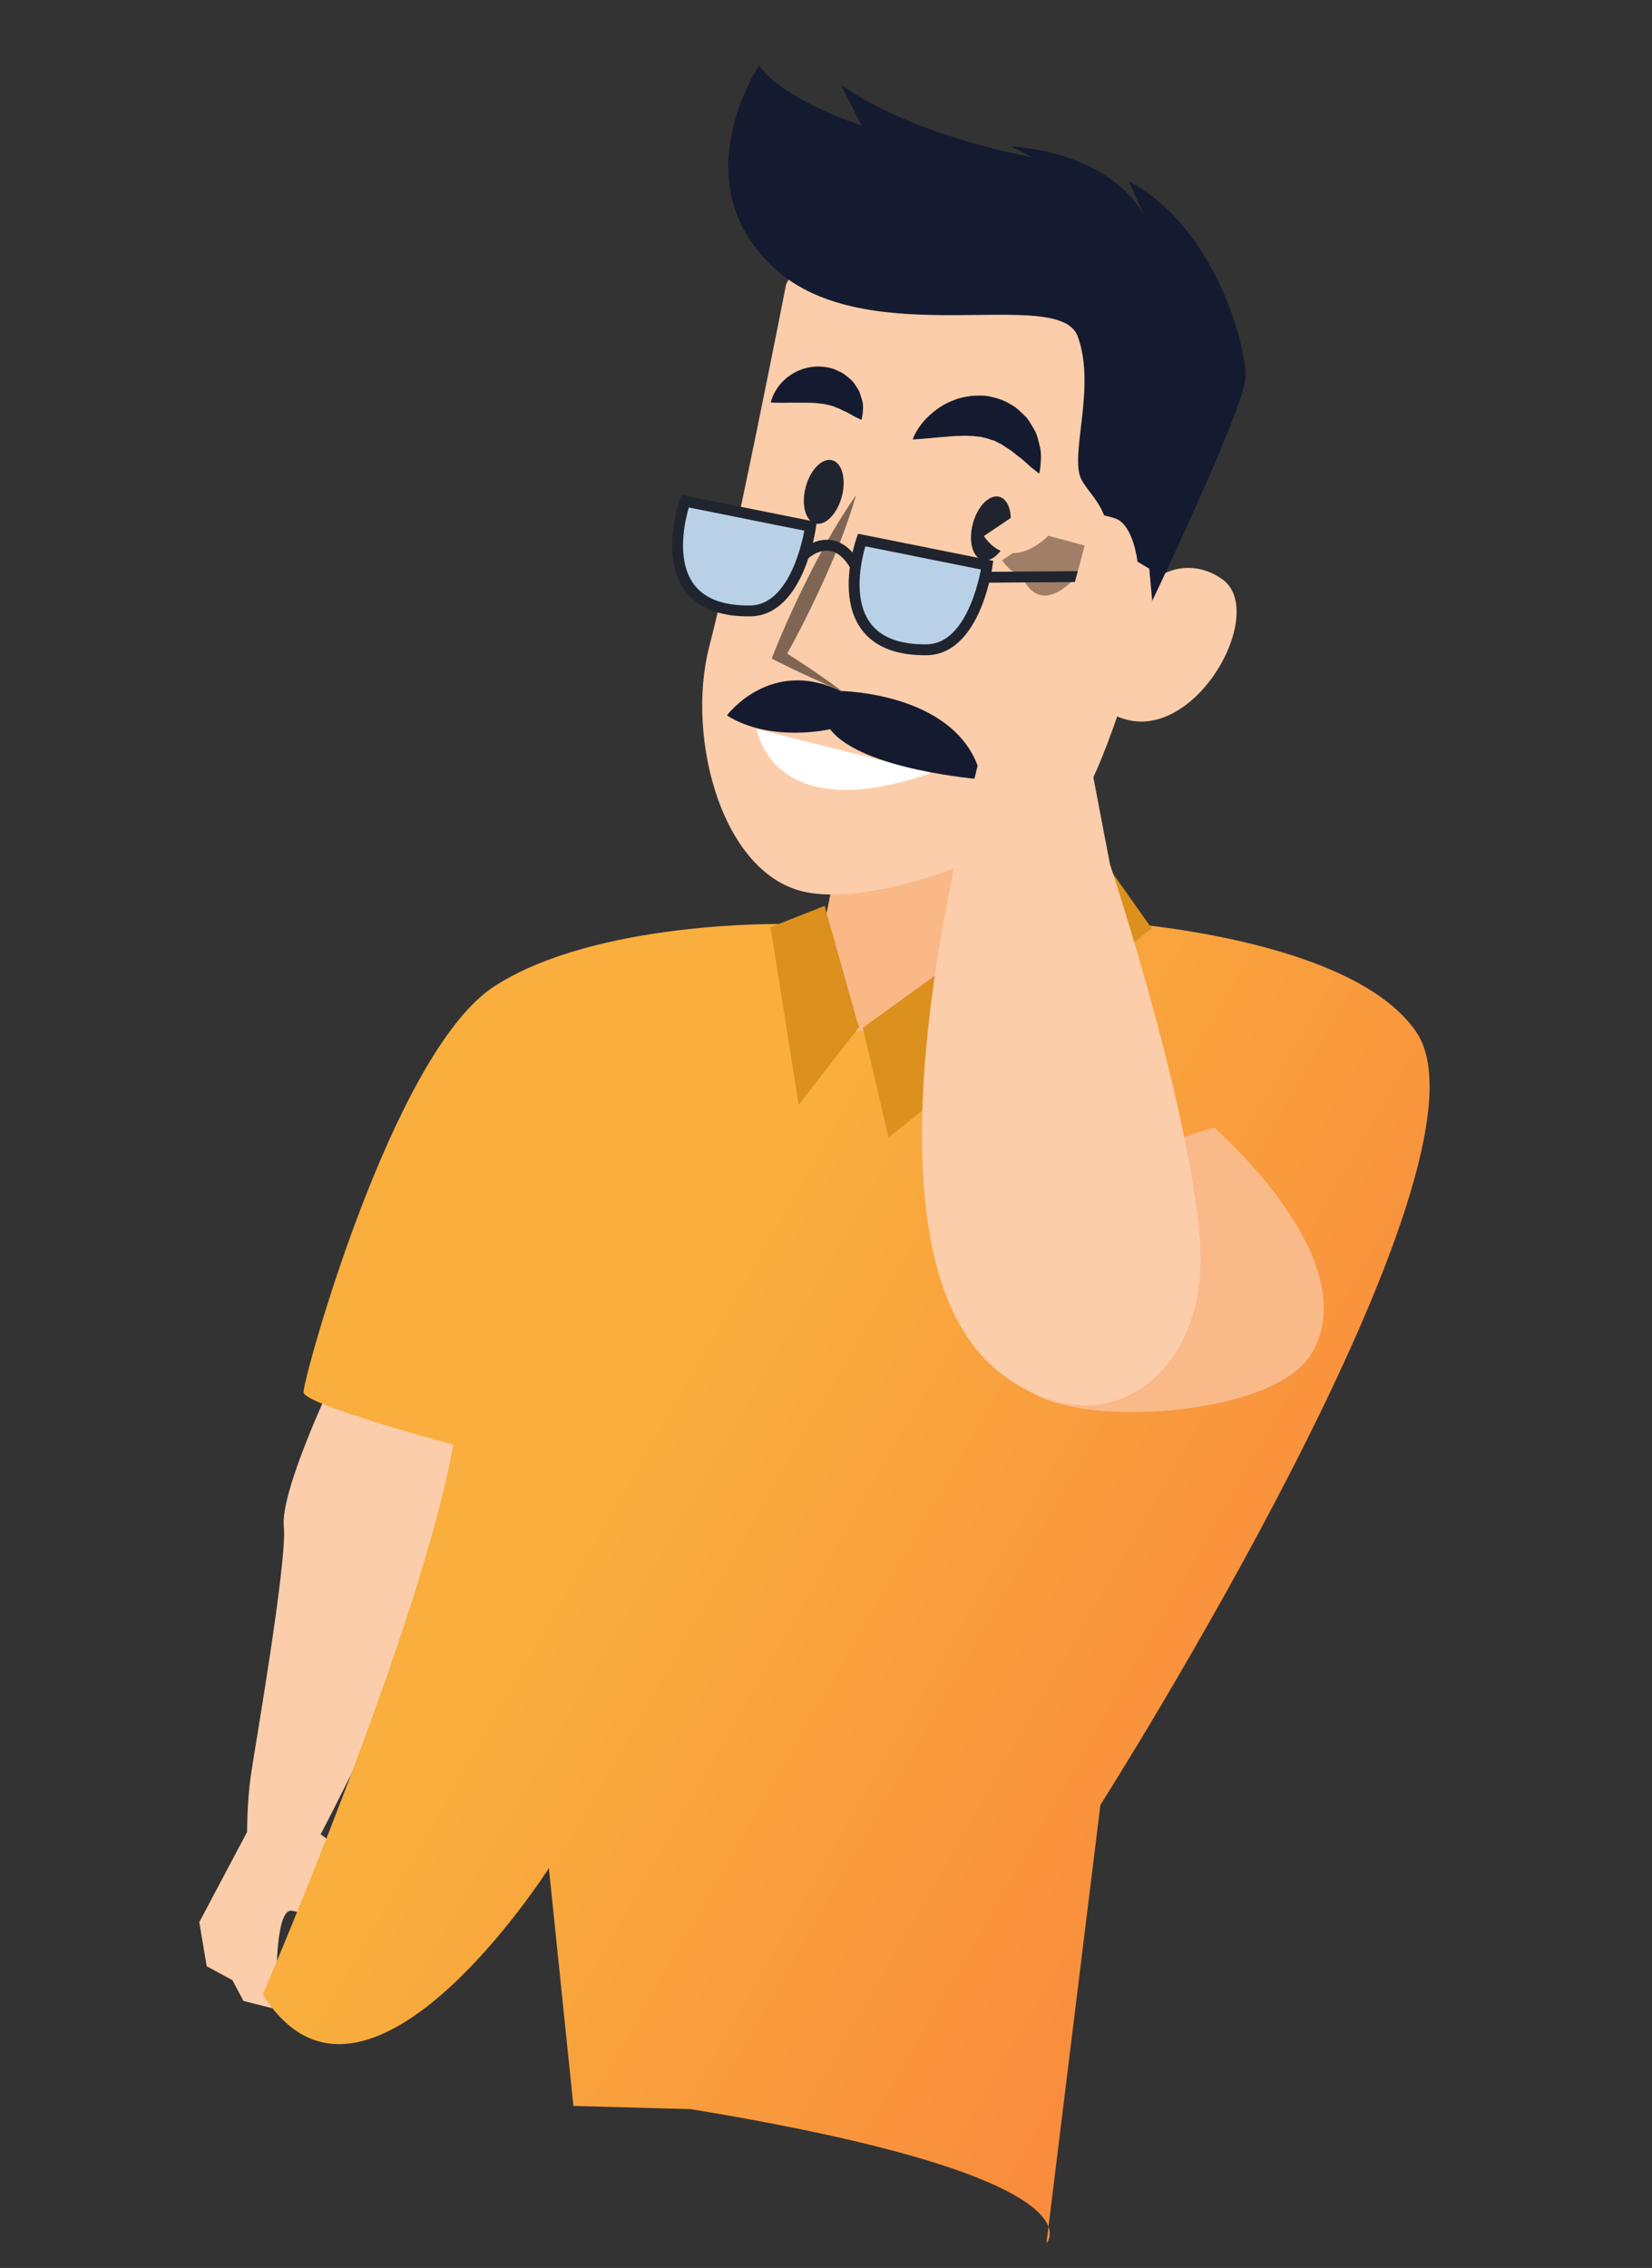 <svg width="572" height="785" viewBox="0 0 572 785" fill="none" xmlns="http://www.w3.org/2000/svg">
<rect x="0" y="0" width="572" height="785" fill="#333333" stroke="none"/>
<path d="M118.648 438.667L114.824 478.715C114.824 478.715 96.956 516.361 98.275 528.371C99.527 540.381 88.055 606.065 86.802 614.887C85.549 623.708 85.549 634.103 85.549 634.103L69 665.33L71.571 680.57L80.472 685.375L84.297 692.581L109.813 699C109.813 699 121.286 697.385 95.769 684.588C95.769 684.588 95.505 660.94 100.846 661.354C111.066 662.141 103.945 678.914 109.747 683.801C113.571 686.99 121.22 662.969 121.22 662.969C121.22 662.969 123.791 642.924 111 634.931C111 634.931 132.692 594.055 150.56 549.99C168.429 505.924 171 425 171 425L118.648 438.667Z" fill="#FCCDAA"/>
<path d="M354.619 305.443L375.383 298.377L384.353 319.049C384.353 319.049 467.993 323.943 490.471 357.331C521.662 403.654 381.008 624.729 381.008 624.729L362.325 776.469C362.325 776.469 384.051 753.817 239.166 730.03L198.539 728.918L190.048 646.625C190.048 646.625 126.347 746.637 90.99 690.327C90.99 690.327 145.814 563.138 156.934 500.036C156.934 500.036 105.379 486.221 105.099 481.936C104.818 477.651 135.859 364.33 171.086 341.443C206.313 318.555 271.378 319.825 271.378 319.825L354.619 305.443Z" fill="url(#paint0_linear_18_1946)"/>
<path d="M297.883 258.212L277.408 360.156L356.308 347.391L378.062 242.633L297.883 258.212Z" fill="#FAB887"/>
<path d="M301.905 330.183C324.164 324.269 344.066 313.965 364.994 305.439L377.994 242.615L297.814 258.194L282.276 335.824C288.668 333.853 295.2 331.92 301.905 330.183Z" fill="#FAB887"/>
<path d="M377.371 89.133C427.196 113.61 417.283 145.837 417.283 145.837C417.283 145.837 409.082 170.553 400.304 200.227C406.76 195.491 415.662 195.095 423.233 200.507C439.385 212.052 412.923 259.466 386.836 247.965C381.987 261.852 377.545 272.539 374.566 275.801C363.17 288.309 311.629 313.441 280.912 309.12C250.194 304.798 237.319 255.49 245.585 223.799C253.851 192.109 272.197 98.391 272.197 98.391C272.197 98.391 294.878 48.535 377.371 89.133Z" fill="#FCCDAA"/>
<path d="M316.017 152.11C316.017 152.11 317.266 148.009 321.668 143.926C323.869 141.884 326.688 139.783 330.427 138.454C332.219 137.657 334.339 137.322 336.528 137.007C338.802 136.939 341.042 136.713 343.409 137.422C345.761 137.902 348.019 138.732 350.005 140.017C352.137 141.039 353.604 142.86 355.183 144.261C356.566 145.834 357.434 147.645 358.377 149.176C359.212 150.828 359.519 152.489 359.882 153.94C360.767 156.808 360.352 159.479 360.271 161.186C360.1 162.944 359.837 163.927 359.837 163.927C359.837 163.927 358.949 163.313 357.594 162.198C356.22 161.153 354.716 159.472 352.697 158.029C351.687 157.307 350.805 156.394 349.706 155.724C348.748 155.091 347.65 154.421 346.64 153.699C345.537 153.329 344.635 152.486 343.545 152.344C342.512 151.992 341.567 151.588 340.407 151.428C339.393 151.006 338.139 151.196 337.017 150.895C335.801 150.945 334.5 150.747 333.195 150.849C330.571 150.822 327.764 151.198 325.242 151.349C320.213 151.881 316.017 152.11 316.017 152.11Z" fill="#141B30"/>
<path d="M266.892 139.325C266.892 139.325 267.457 136.094 270.277 132.865C272.938 129.668 278.387 126.167 285.384 126.989C287.124 127.23 288.756 127.592 290.326 128.464C291.972 129.055 293.168 130.203 294.402 131.21C295.636 132.217 296.266 133.513 297.022 134.618C297.778 135.723 297.969 136.977 298.356 138.058C299.078 140.131 298.781 142.081 298.672 143.33C298.474 144.63 298.286 145.332 298.286 145.332C298.286 145.332 297.552 144.984 296.416 144.454C295.28 143.925 293.957 142.969 292.4 142.326C291.577 142.03 290.9 141.473 290.129 141.266C289.357 141.06 288.661 140.572 287.94 140.454C286.537 140.079 285.345 139.759 284.007 139.701C281.426 139.235 277.459 139.45 273.797 139.371C270.078 139.502 266.892 139.325 266.892 139.325Z" fill="#141B30"/>
<path d="M322.53 267.523L262.014 252.361C262.014 252.361 267.053 286.865 322.53 267.523Z" fill="white"/>
<path d="M349.342 184.57C347.726 190.603 343.604 194.761 340.168 193.84C336.731 192.919 335.241 187.257 336.857 181.225C338.473 175.193 342.594 171.034 346.031 171.955C349.468 172.876 350.959 178.538 349.342 184.57Z" fill="#20242E"/>
<path d="M291.462 171.917C289.845 177.949 285.724 182.107 282.287 181.186C278.85 180.265 277.36 174.603 278.976 168.571C280.593 162.539 284.714 158.381 288.151 159.302C291.588 160.223 293.078 165.884 291.462 171.917Z" fill="#20242E"/>
<path d="M373.158 116.45C379.727 134.298 369.974 158.073 374.558 166.217C379.141 174.362 391.152 179.76 378.467 214.477C376.768 219.134 374.994 224.071 373.093 229.2C375.857 229.264 378.654 229.487 381.638 230.136C384.621 230.786 387.301 231.729 389.891 232.724C393.742 219.472 397.331 211.412 397.331 211.412C397.331 211.412 430.738 141.727 431.237 130.885C431.718 120.113 420.775 78.464 390.726 62.669L396.469 75.184C394.271 70.761 383.59 53.389 349.835 50.584L357.379 54.41C357.379 54.41 316.632 47.401 291.184 29.305L298.29 43.464C298.29 43.464 271.119 34.605 262.812 22.681C262.812 22.681 235.694 63.002 268.079 92.805C300.464 122.608 366.607 98.531 373.158 116.45Z" fill="#141B30"/>
<path d="M291.105 239.18C291.105 239.18 333.531 239.648 339.894 269.77C339.894 269.77 298.271 266.586 287.413 252.4C287.413 252.4 266.952 257.217 251.7 247.642C251.719 247.572 266.749 227.392 291.105 239.18Z" fill="#141B30"/>
<path d="M296.421 171.368C293.523 181.342 289.751 190.931 285.507 200.319C281.262 209.706 276.704 218.86 271.675 227.811L270.822 225.102C277.898 229.554 284.83 234.268 291.616 239.244C283.831 236.03 276.281 232.504 268.787 228.767L267.198 227.965L267.935 226.057C271.777 216.487 276.073 207.188 280.701 198.053C285.347 188.849 290.447 179.916 296.421 171.368Z" fill="#7F6654"/>
<path d="M237.219 173.472L280.669 182.182C280.669 182.182 276.709 211.268 259.743 211.458C223.309 211.919 237.219 173.472 237.219 173.472Z" fill="#B9D1E7" stroke="#20242E" stroke-width="3.77" stroke-miterlimit="10"/>
<path d="M298.344 186.918L341.794 195.628C341.794 195.628 337.834 224.714 320.868 224.904C284.434 225.365 298.344 186.918 298.344 186.918Z" fill="#B9D1E7" stroke="#20242E" stroke-width="3.77" stroke-miterlimit="10"/>
<path d="M278.604 191.853C278.604 191.853 288.643 182.44 296.322 196.15" stroke="#20242E" stroke-width="3.77" stroke-miterlimit="10"/>
<path d="M375.984 403.863L420.373 390.271C420.373 390.271 474.092 436.691 453.766 469.06C438.652 493.202 353.661 495.312 351.95 474.481C350.24 453.649 375.984 403.863 375.984 403.863Z" fill="#FAB989"/>
<path d="M369.32 193.908L381.946 197.292L381.852 197.642C382.24 197.596 382.68 197.639 383.138 197.611C384.981 193.82 387.067 190.244 389.868 187.085C381.413 184.97 363.5 182.801 363.5 182.801L346.984 193.938C356.254 207.322 369.32 193.908 369.32 193.908Z" fill="#A07E67"/>
<path d="M371.762 200.502L381.302 203.059L381.208 203.409C381.526 203.344 381.826 203.349 382.125 203.354C383.626 199.997 385.369 196.856 387.567 193.987C381.216 192.436 367.676 191.063 367.676 191.063L354.716 201.273C361.378 212.605 371.762 200.502 371.762 200.502Z" fill="#A07E67"/>
<path d="M341.954 199.805L397.324 199.38" stroke="#20242E" stroke-width="3.77" stroke-miterlimit="10"/>
<path d="M266.795 320.926L276.559 382.407L297.571 355.335L296.74 353.383L285.538 313.544L266.795 320.926Z" fill="#DC901D"/>
<path d="M381.055 296.288L298.746 355.727L307.672 393.678L398.777 321.335L381.055 296.288Z" fill="#DC901D"/>
<path d="M384.331 299.197L375.411 252.527C369.725 262.807 356.504 237.237 344.768 240.633C341.169 257.711 287.289 432.422 347.779 476.296C384.289 502.769 418.948 473.865 415.516 429.718C411.766 381.426 384.331 299.197 384.331 299.197Z" fill="#FCCDAA"/>
<path d="M340.659 185.551L357.175 174.414C357.175 174.414 380.185 177.197 386.329 179.52C392.473 181.843 393.847 194.39 393.847 194.39L397.928 196.836L399.133 210.015L403.168 215.156C403.168 215.156 383.669 260.15 365.37 259.983C347.072 259.816 332.395 246.411 351.467 225.735C370.539 205.06 372.017 202.072 372.017 202.072L375.569 188.816L362.943 185.433C363.084 185.47 349.928 198.935 340.659 185.551Z" fill="#FCCDAA"/>
<defs>
<linearGradient id="paint0_linear_18_1946" x1="230.361" y1="968.013" x2="21.195" y2="847.627" gradientUnits="userSpaceOnUse">
<stop stop-color="#F98D3D"/>
<stop offset="1" stop-color="#F9AE3D"/>
</linearGradient>
</defs>
</svg>
